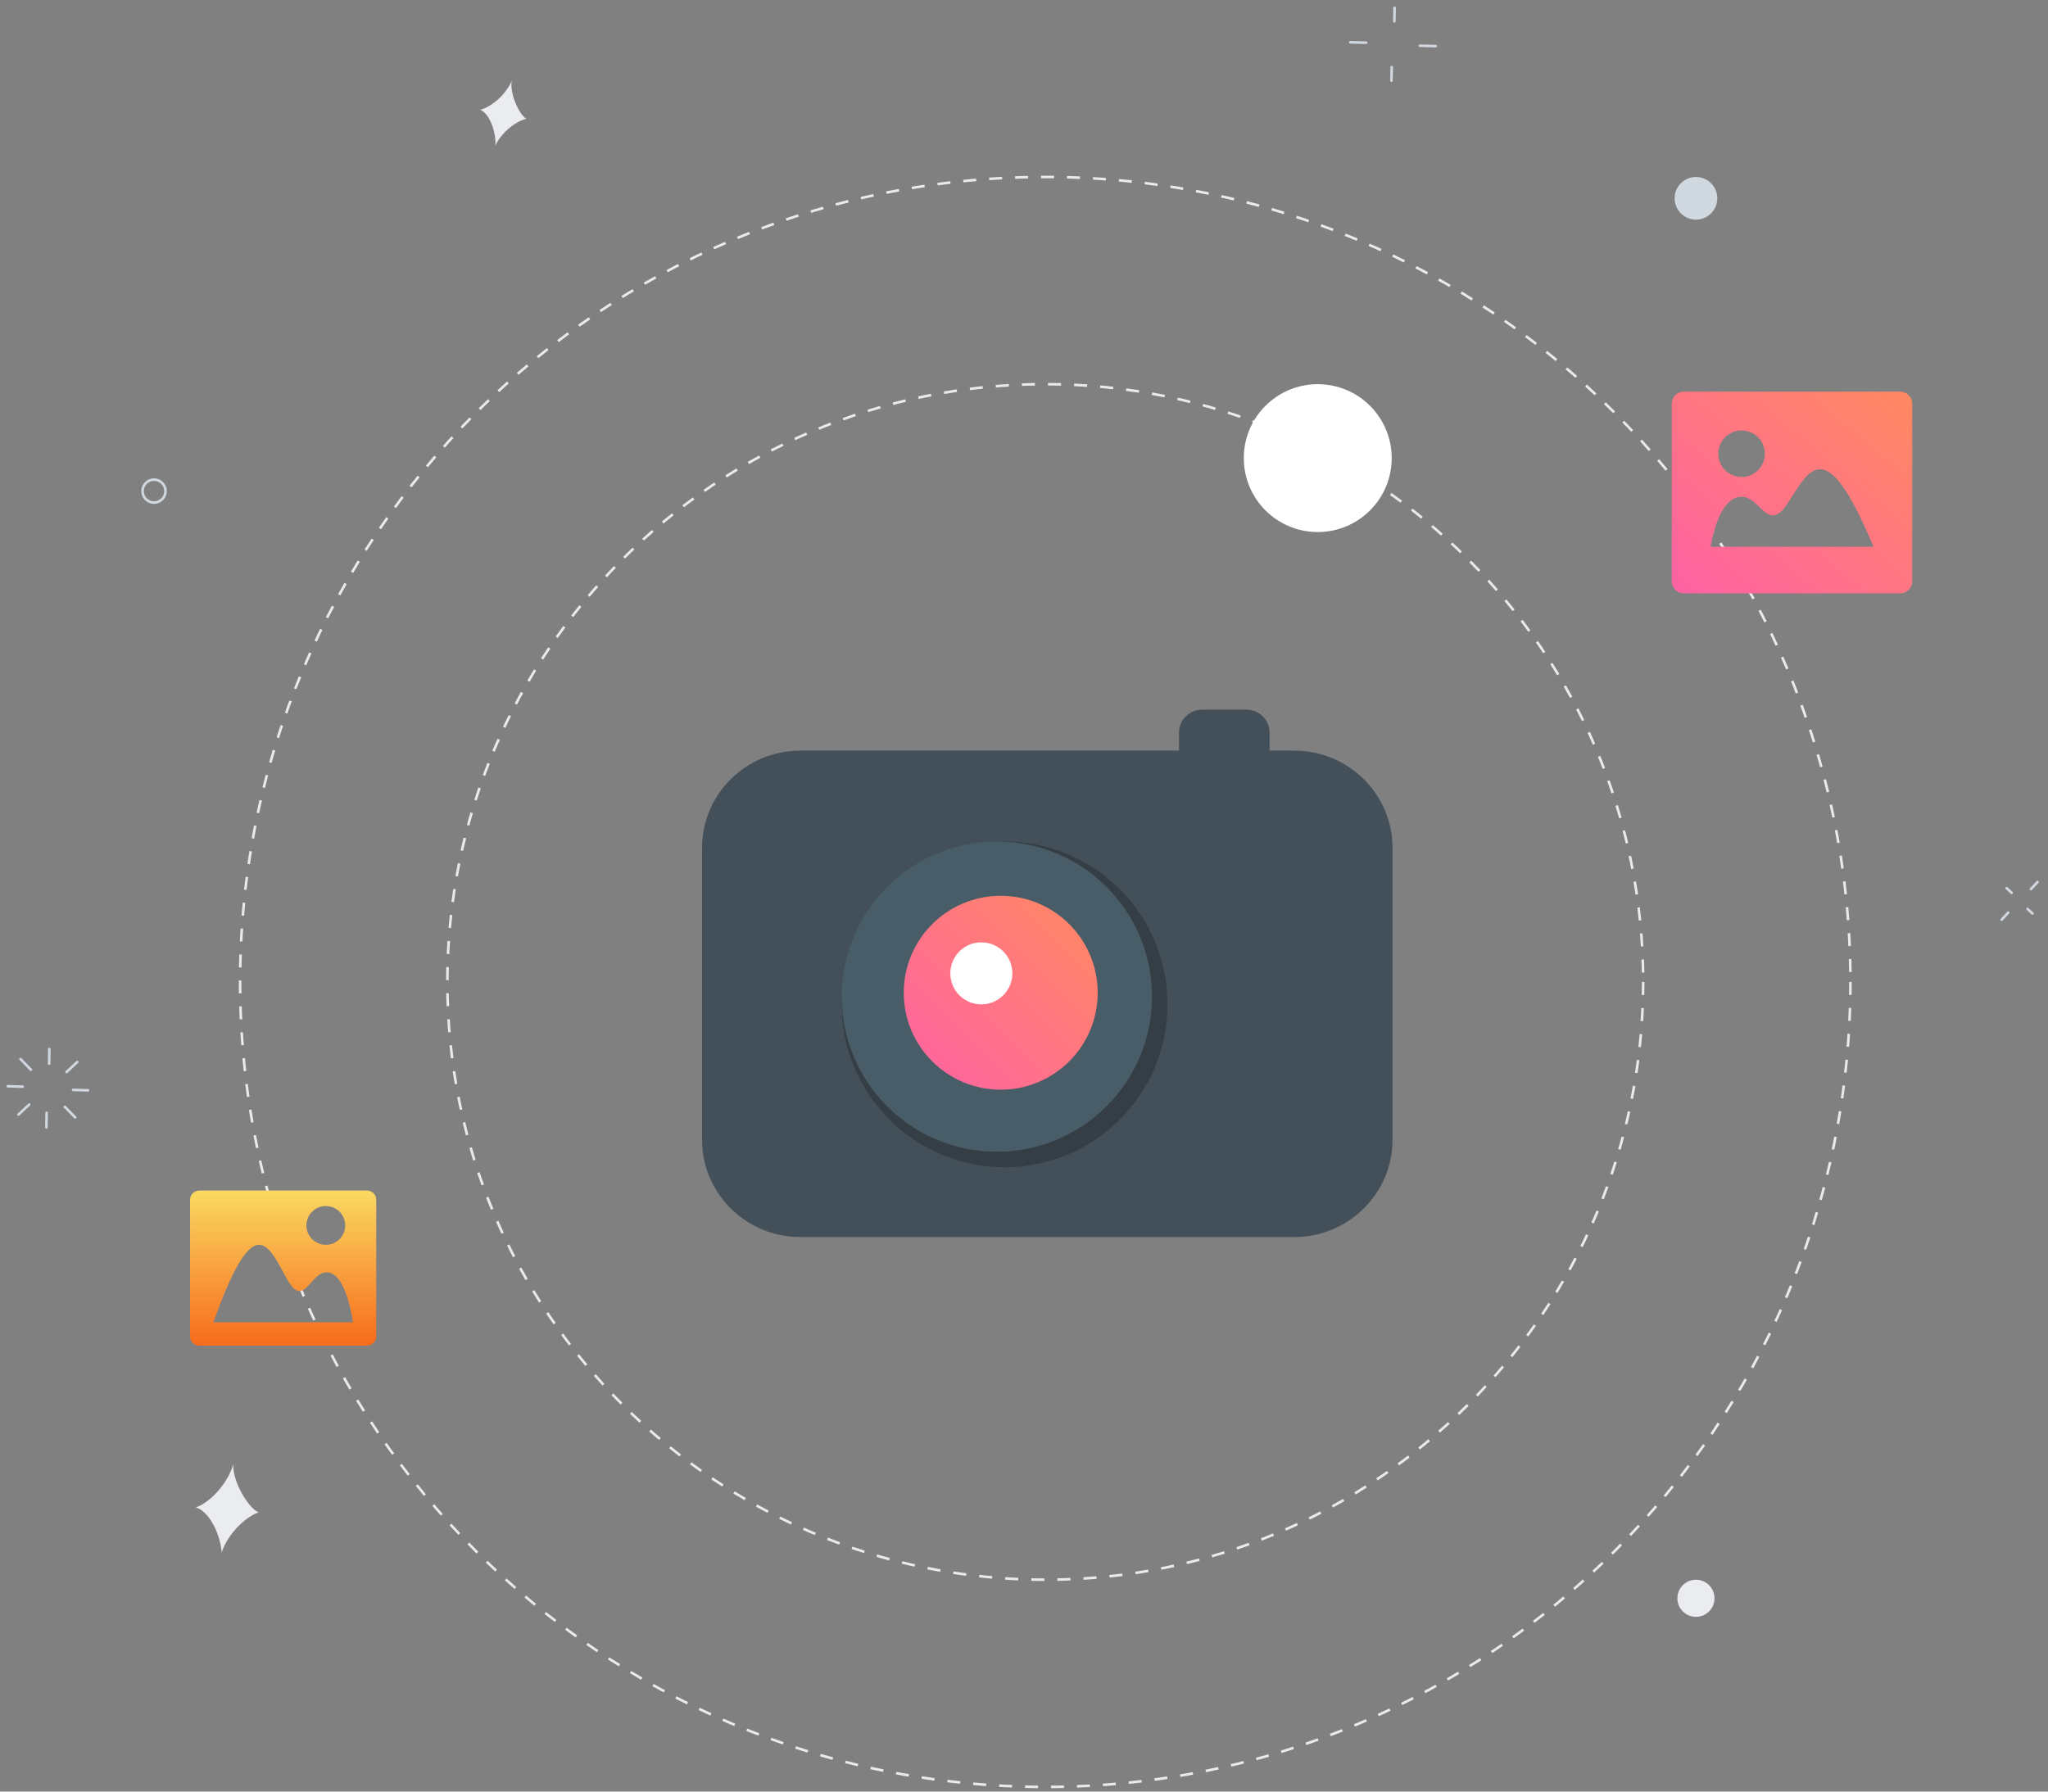<svg width="792" height="693" viewBox="0 0 792 693" fill="none" xmlns="http://www.w3.org/2000/svg">
<rect x="0" y="0" width="792" height="693" fill="#808080" stroke="none"/>
<g id="Camera Access">
<path id="Stroke 1" fill-rule="evenodd" clip-rule="evenodd" d="M715.594 379.825C715.594 551.788 576.187 691.195 404.224 691.195C232.261 691.195 92.857 551.788 92.857 379.825C92.857 207.862 232.261 68.455 404.224 68.455C576.187 68.455 715.594 207.862 715.594 379.825Z" stroke="#E9EAEC" stroke-dasharray="5.02 5.02"/>
<path id="Stroke 3" fill-rule="evenodd" clip-rule="evenodd" d="M635.449 379.825C635.449 507.526 531.925 611.05 404.224 611.05C276.52 611.05 173.002 507.526 173.002 379.825C173.002 252.124 276.52 148.6 404.224 148.6C531.925 148.6 635.449 252.124 635.449 379.825Z" stroke="#E9EAEC" stroke-dasharray="5.05 5.05"/>
<path id="Stroke 5" d="M34.035 421.747L28.253 421.57" stroke="#D2D8DF" stroke-linecap="round"/>
<path id="Stroke 7" d="M29.887 410.783L25.741 414.656" stroke="#D2D8DF" stroke-linecap="round"/>
<path id="Stroke 9" d="M19.081 405.779L18.994 411.431" stroke="#D2D8DF" stroke-linecap="round"/>
<path id="Stroke 11" d="M7.944 409.658L11.97 413.78" stroke="#D2D8DF" stroke-linecap="round"/>
<path id="Stroke 13" d="M3 420.158L8.778 420.335" stroke="#D2D8DF" stroke-linecap="round"/>
<path id="Stroke 15" d="M7.146 431.121L11.295 427.248" stroke="#D2D8DF" stroke-linecap="round"/>
<path id="Stroke 17" d="M17.953 436.123L18.04 430.471" stroke="#D2D8DF" stroke-linecap="round"/>
<path id="Stroke 19" d="M29.091 432.243L25.065 428.121" stroke="#D2D8DF" stroke-linecap="round"/>
<path id="Stroke 21" d="M787.943 341.168L785.402 343.919" stroke="#D2D8DF" stroke-linecap="round"/>
<path id="Stroke 23" d="M776.013 343.559L777.93 345.326" stroke="#D2D8DF" stroke-linecap="round"/>
<path id="Stroke 25" d="M774.079 355.749L776.62 352.998" stroke="#D2D8DF" stroke-linecap="round"/>
<path id="Stroke 27" d="M786.006 353.359L784.092 351.592" stroke="#D2D8DF" stroke-linecap="round"/>
<path id="Stroke 29" d="M555.211 17.843L549.064 17.678" stroke="#D2D8DF" stroke-linecap="round"/>
<path id="Stroke 31" d="M539.306 3L539.213 8.253" stroke="#D2D8DF" stroke-linecap="round"/>
<path id="Stroke 33" d="M522.2 16.359L528.347 16.521" stroke="#D2D8DF" stroke-linecap="round"/>
<path id="Stroke 35" d="M538.104 31.204L538.197 25.951" stroke="#D2D8DF" stroke-linecap="round"/>
<path id="Fill 37" fill-rule="evenodd" clip-rule="evenodd" d="M100.011 585.019C95.589 586.342 88.224 592.84 85.704 600.544C85.281 593.386 80.736 584.389 75.735 583.093C81.837 580.936 88.446 573.007 90.204 566.326C89.886 573.328 96.243 583.495 100.011 585.019Z" fill="#EBECEF"/>
<path id="Fill 39" fill-rule="evenodd" clip-rule="evenodd" d="M203.578 45.976C200.167 46.579 194.122 50.779 191.578 56.299C191.881 50.932 189.274 43.837 185.662 42.439C190.393 41.359 196.003 36.025 197.89 31.201C197.047 36.391 200.902 44.515 203.578 45.976Z" fill="#EBECEF"/>
<path id="Fill 41" fill-rule="evenodd" clip-rule="evenodd" d="M655.679 84.948C651.122 84.849 647.51 81.078 647.612 76.524C647.711 71.97 651.482 68.358 656.033 68.457C660.59 68.556 664.202 72.327 664.103 76.881C664.001 81.435 660.233 85.047 655.679 84.948Z" fill="#D1D9E0"/>
<path id="Fill 43" fill-rule="evenodd" clip-rule="evenodd" d="M655.7 625.41C651.737 625.326 648.593 622.041 648.677 618.078C648.761 614.112 652.046 610.968 656.012 611.052C659.978 611.139 663.122 614.421 663.035 618.387C662.948 622.35 659.666 625.497 655.7 625.41Z" fill="#EBECEF"/>
<path id="Stroke 45" fill-rule="evenodd" clip-rule="evenodd" d="M59.467 194.41C57.013 194.356 55.066 192.325 55.12 189.868C55.171 187.414 57.205 185.47 59.659 185.521C62.113 185.575 64.06 187.606 64.009 190.06C63.955 192.517 61.921 194.464 59.467 194.41Z" stroke="#D2D8DF" stroke-linecap="round"/>
<path id="Fill 47" fill-rule="evenodd" clip-rule="evenodd" d="M538.198 177.202C538.198 192.997 525.391 205.801 509.599 205.801C493.801 205.801 481 192.997 481 177.202C481 161.407 493.801 148.6 509.599 148.6C525.391 148.6 538.198 161.407 538.198 177.202Z" fill="white"/>
<path id="Fill 1" fill-rule="evenodd" clip-rule="evenodd" d="M661.5 211.5C661.5 211.5 664.396 192.144 673.343 192.144C680.953 192.144 683.552 206.323 691.088 194.995C699.515 182.316 705.678 166.186 724.5 211.5H661.5ZM673.5 166.5C678.472 166.5 682.5 170.532 682.5 175.5C682.5 180.472 678.472 184.5 673.5 184.5C668.528 184.5 664.5 180.472 664.5 175.5C664.5 170.532 668.528 166.5 673.5 166.5ZM734.85 151.5H651.15C648.583 151.5 646.5 153.58 646.5 156.143V224.857C646.5 227.42 648.583 229.5 651.15 229.5H734.85C737.417 229.5 739.5 227.42 739.5 224.857V156.143C739.5 153.58 737.417 151.5 734.85 151.5Z" fill="url(#paint0_linear_1995_85988)"/>
<path id="Fill 1 Copy" fill-rule="evenodd" clip-rule="evenodd" d="M136.5 511.5C136.5 511.5 134.018 492.144 126.349 492.144C119.826 492.144 117.598 506.323 111.139 494.995C103.915 482.316 98.633 466.186 82.5 511.5H136.5ZM126 466.5C130.143 466.5 133.5 469.86 133.5 474C133.5 478.143 130.143 481.5 126 481.5C121.857 481.5 118.5 478.143 118.5 474C118.5 469.86 121.857 466.5 126 466.5ZM141.9 460.5H77.1C75.113 460.5 73.5 462.1 73.5 464.071V516.929C73.5 518.9 75.113 520.5 77.1 520.5H141.9C143.887 520.5 145.5 518.9 145.5 516.929V464.071C145.5 462.1 143.887 460.5 141.9 460.5Z" fill="url(#paint1_linear_1995_85988)"/>
<g id="Camera">
<path id="Fill 12" fill-rule="evenodd" clip-rule="evenodd" d="M500.462 290.343H490.97V283.352C490.97 278.483 486.931 274.5 482.003 274.5H464.902C459.981 274.5 455.949 278.483 455.949 283.352V290.343H309.538C288.531 290.343 271.5 307.168 271.5 327.92V440.923C271.5 461.675 288.531 478.5 309.538 478.5H500.462C521.469 478.5 538.5 461.675 538.5 440.923V327.92C538.5 307.168 521.469 290.343 500.462 290.343Z" fill="#435059"/>
<path id="Fill 15" fill-rule="evenodd" clip-rule="evenodd" d="M451.5 388.5C451.5 423.291 423.299 451.5 388.504 451.5C353.708 451.5 325.5 423.291 325.5 388.5C325.5 353.702 353.708 325.5 388.504 325.5C423.299 325.5 451.5 353.702 451.5 388.5Z" fill="#343E44"/>
<path id="Fill 17" fill-rule="evenodd" clip-rule="evenodd" d="M445.5 385.5C445.5 418.635 418.637 445.5 385.497 445.5C352.363 445.5 325.5 418.635 325.5 385.5C325.5 352.358 352.363 325.5 385.497 325.5C418.637 325.5 445.5 352.358 445.5 385.5Z" fill="#485D67"/>
<path id="Fill 19" fill-rule="evenodd" clip-rule="evenodd" d="M424.5 384C424.5 404.706 407.705 421.5 386.997 421.5C366.283 421.5 349.5 404.706 349.5 384C349.5 363.294 366.283 346.5 386.997 346.5C407.705 346.5 424.5 363.294 424.5 384Z" fill="url(#paint2_linear_1995_85988)"/>
<path id="Fill 21" fill-rule="evenodd" clip-rule="evenodd" d="M391.5 376.5C391.5 383.128 386.128 388.5 379.5 388.5C372.872 388.5 367.5 383.128 367.5 376.5C367.5 369.872 372.872 364.5 379.5 364.5C386.128 364.5 391.5 369.872 391.5 376.5Z" fill="white"/>
</g>
</g>
<defs>
<linearGradient id="paint0_linear_1995_85988" x1="693" y1="112.5" x2="616.191" y2="204.08" gradientUnits="userSpaceOnUse">
<stop stop-color="#FF8960"/>
<stop offset="1" stop-color="#FF62A5"/>
</linearGradient>
<linearGradient id="paint1_linear_1995_85988" x1="73.5" y1="460.5" x2="73.5" y2="520.5" gradientUnits="userSpaceOnUse">
<stop stop-color="#FAD961"/>
<stop offset="1" stop-color="#F76B1C"/>
</linearGradient>
<linearGradient id="paint2_linear_1995_85988" x1="387" y1="309" x2="312" y2="384" gradientUnits="userSpaceOnUse">
<stop stop-color="#FF8960"/>
<stop offset="1" stop-color="#FF62A5"/>
</linearGradient>
</defs>
</svg>
